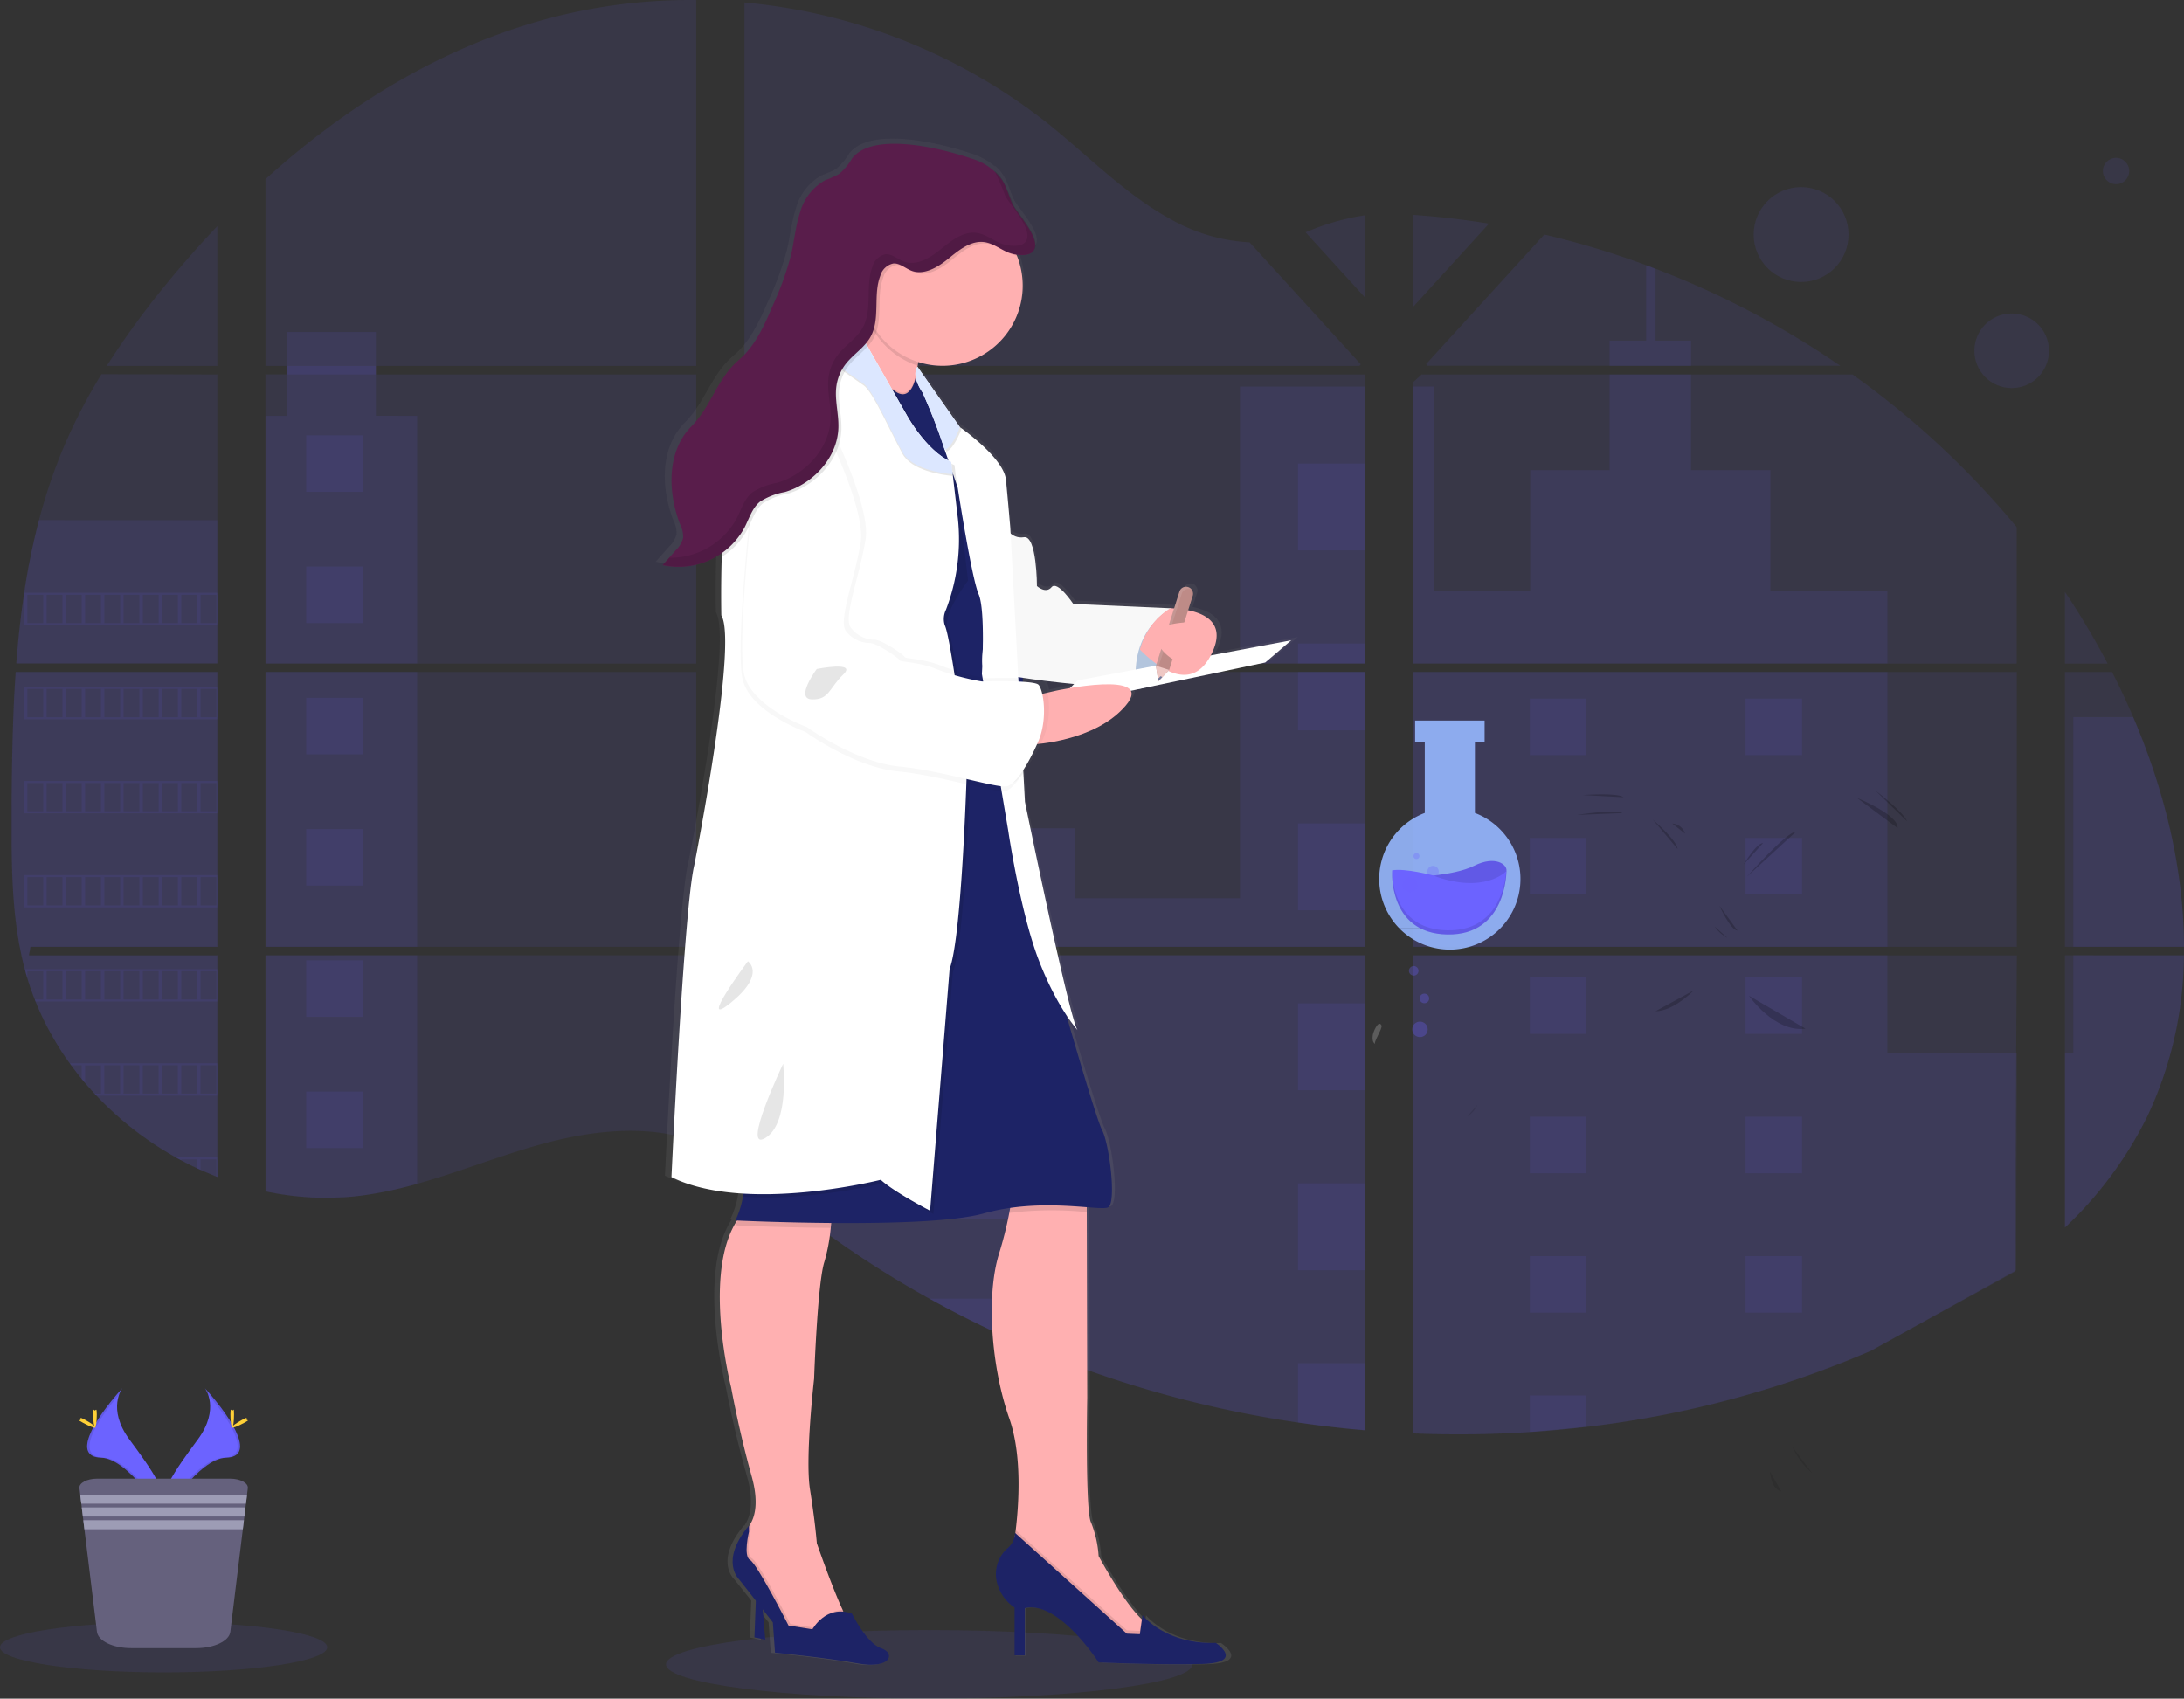 <svg xmlns="http://www.w3.org/2000/svg" xmlns:xlink="http://www.w3.org/1999/xlink" width="316.647" height="246.297" viewBox="0 0 316.647 246.297"><rect x="0" y="0" width="316.647" height="246.297" fill="#333333" stroke="none"/><defs><linearGradient id="a" x1="-5.267" y1="1" x2="-5.267" gradientUnits="objectBoundingBox"><stop offset="0" stop-color="gray" stop-opacity="0.251"/><stop offset="0.54" stop-color="gray" stop-opacity="0.122"/><stop offset="1" stop-color="gray" stop-opacity="0.102"/></linearGradient></defs><g transform="translate(0 0.005)"><ellipse cx="38.167" cy="4.97" rx="38.167" ry="4.97" transform="translate(96.561 236.351)" fill="#6c63ff" opacity="0.1"/><path d="M108.015,354.82h29.237v39.852h-27.1c-.07.413-.14.824-.216,1.234h27.316V428.04l-.137-.051c-.776-.318-1.542-.636-2.3-.973l-.493-.223q-1.164-.544-2.3-1.154c-.267-.14-.534-.286-.8-.439a47.932,47.932,0,0,1-11.5-8.949c-.1-.1-.191-.2-.283-.293-.464-.506-.922-1.021-1.367-1.545l-.493-.585c-.522-.636-1.03-1.3-1.52-1.972-.073-.1-.143-.2-.216-.293a42.466,42.466,0,0,1-4.954-8.958c-.041-.1-.076-.2-.114-.3-.4-1.008-.76-2.029-1.072-3.072-.13-.436-.261-.878-.369-1.317-.041-.134-.073-.264-.108-.391-1.619-6.382-1.806-13.016-1.806-19.614v-2.309c0-2.665.032-5.346.076-8.026q.022-1.04.045-2.083c.041-1.768.1-3.539.172-5.307.019-.49.041-.983.067-1.469,0-.283.025-.566.045-.849C107.884,356.852,107.945,355.831,108.015,354.82Z" transform="translate(-105.738 -257.391)" fill="#6c63ff" opacity="0.1"/><path d="M166.83,171.809H150.79a121.4,121.4,0,0,1,8.532-11.741c2.382-2.929,4.888-5.781,7.508-8.529Z" transform="translate(-135.316 -118.754)" fill="#6c63ff" opacity="0.1"/><path d="M138.718,219.1V261H109.57a3.549,3.549,0,0,1,.032-.366c.025-.318.051-.661.079-.989.029-.385.067-.776.1-1.164s.08-.84.121-1.272.086-.84.134-1.256.092-.836.143-1.25.1-.836.153-1.253c.045-.343.089-.687.137-1.033.067-.487.137-.976.21-1.46a1.61,1.61,0,0,1,.032-.216,99.642,99.642,0,0,1,2.147-10.523,77.75,77.75,0,0,1,3.616-10.659,79.577,79.577,0,0,1,5.438-10.494Z" transform="translate(-107.204 -164.81)" fill="#6c63ff" opacity="0.1"/><path d="M223.16,145.859v39.855h62.449V145.859Zm0,41.086v34.227c.356.073.709.146,1.062.207.477.092.954.175,1.434.248.092,0,.188.029.283.038.191.032.385.057.576.083.48.067.954.121,1.447.165l.687.06.557.041h0c.3.022.6.041.9.051a4.676,4.676,0,0,1,.557.022H232.7c.248,0,.5,0,.741-.022h.016a3.992,3.992,0,0,0,.515-.022,1.131,1.131,0,0,0,.146,0,3.16,3.16,0,0,0,.426-.019h.1l.954-.076c.318-.029.636-.064.954-.1l.655-.08a57.352,57.352,0,0,0,7.909-1.682c5.826-1.625,11.512-3.9,17.347-5.562,7.527-2.147,15.849-3.2,23.119-.588v-27Zm62.449-85.457V48.43a80.2,80.2,0,0,0-20.289,2.379C249.5,54.78,235.307,63.4,223.16,74.4v27.084h3.123v1.231H223.15v41.925h62.459V102.719H239.161v-1.231Zm80.229-17.923a25.892,25.892,0,0,1-11.321-3.291c-6.726-3.657-12.11-9.308-18.1-14.075A83.12,83.12,0,0,0,292.6,48.789v52.7h89.142l.219-.235Zm8.122-1.453,8.612,9.451V79.638a34.472,34.472,0,0,0-8.611,2.474Zm8.612,147.553V186.938H364.209c-.048-.181-.1-.366-.156-.55.054.184.1.369.153.55H292.6v30.9q1.021.758,2.016,1.59h0c.719.585,1.428,1.183,2.14,1.781l.716.591c.343.286.69.566,1.037.849q1.04.84,2.1,1.66c.35.277.706.547,1.059.817a144.73,144.73,0,0,0,17.757,11.613q2.083,1.158,4.2,2.248,1.412.725,2.84,1.425,2.143,1.046,4.318,2.026h0a158.7,158.7,0,0,0,42.081,12.237q4.837.712,9.712,1.123v-26.13h0ZM292.6,102.719v41.925h89.975V102.719Zm0,43.14v39.855h89.975V145.859Zm96.959-66.278V92.912L400.547,80.85Q395.084,79.959,389.554,79.581Zm0,66.278v39.855h87.511V145.859Zm87.2,86.973.318-45.888H389.554v69.318a157.062,157.062,0,0,0,16.911-.2h.1q4.026-.258,8.03-.738h.06a147.8,147.8,0,0,0,41.258-11.031m38.036-91.883q-.5-1.164-1.021-2.309c-.636-1.428-1.339-2.84-2.048-4.239h-6.828v39.855h17.261C501.3,174.425,498.441,162.9,493.948,152.407Zm-9.9,34.532v39.48a56.476,56.476,0,0,0,11.928-16.088,55.43,55.43,0,0,0,5.32-23.386Zm0-52.7v10.405h6.188a112.555,112.555,0,0,0-6.188-10.4ZM424.715,87.4c-.455-.175-.913-.35-1.371-.518a124.37,124.37,0,0,0-14.781-4.452l-16.819,18.444h0l-.318.353.216.235h59.835A127.993,127.993,0,0,0,424.716,87.4Zm28.537,15.318H390.781l-1.228,1.123v40.8h87.5v-19.78a124.589,124.589,0,0,0-23.818-22.146Z" transform="translate(-184.665 -48.43)" fill="#6c63ff" opacity="0.1"/><path d="M138.718,285.6v20.769H109.57a3.55,3.55,0,0,1,.032-.366c.025-.318.051-.661.079-.989.029-.385.067-.776.1-1.164s.08-.84.121-1.272.086-.84.134-1.256.092-.836.143-1.25.1-.836.153-1.253c.045-.343.089-.687.137-1.034.067-.487.137-.976.21-1.46a1.611,1.611,0,0,1,.032-.216,99.644,99.644,0,0,1,2.147-10.523Z" transform="translate(-107.204 -210.176)" fill="#6c63ff" opacity="0.1"/><path d="M108.015,354.82h29.237v39.852h-27.1c-.07.413-.14.824-.216,1.234h27.316V428.04l-.137-.051c-.776-.318-1.542-.636-2.3-.973l-.493-.223q-1.164-.544-2.3-1.154c-.267-.14-.534-.286-.8-.439a47.932,47.932,0,0,1-11.5-8.949c-.1-.1-.191-.2-.283-.293-.464-.506-.922-1.021-1.367-1.545l-.493-.585c-.522-.636-1.03-1.3-1.52-1.972-.073-.1-.143-.2-.216-.293a42.466,42.466,0,0,1-4.954-8.958c-.041-.1-.076-.2-.114-.3-.4-1.008-.76-2.029-1.072-3.072-.13-.436-.261-.878-.369-1.317-.041-.134-.073-.264-.108-.391-1.619-6.382-1.806-13.016-1.806-19.614v-2.309c0-2.665.032-5.346.076-8.026q.022-1.04.045-2.083c.041-1.768.1-3.539.172-5.307.019-.49.041-.983.067-1.469,0-.283.025-.566.045-.849C107.884,356.852,107.945,355.831,108.015,354.82Z" transform="translate(-105.738 -257.391)" fill="#6c63ff" opacity="0.1"/><path d="M143.043,163.527v35.909H121.06V163.527h3.132V151.37h12.87v12.157Z" transform="translate(-82.563 -103.238)" fill="#6c63ff" opacity="0.1"/><rect width="21.983" height="39.855" transform="translate(38.497 97.429)" fill="#6c63ff" opacity="0.1"/><path d="M223.18,484h21.983v33.145a57.765,57.765,0,0,1-7.906,1.679l-.658.083-.954.1-.954.076h-.1c-.14,0-.283.019-.426.022h-.146c-.175,0-.347.019-.518.022h-.016c-.245,0-.49.019-.741.022H230.7l-.557-.022c-.3,0-.6-.032-.9-.051h0l-.553-.041-.69-.064c-.483-.045-.954-.1-1.444-.165l-.576-.079a1.69,1.69,0,0,1-.283-.041c-.48-.073-.954-.153-1.434-.245-.356-.064-.709-.137-1.065-.21Z" transform="translate(-184.686 -345.492)" fill="#6c63ff" opacity="0.1"/><rect width="18.129" height="40.148" transform="translate(179.779 56.051)" fill="#6c63ff" opacity="0.1"/><path d="M429.385,306.39v39.855H339.41V329.057h47.926V339.2h23.92V306.39Z" transform="translate(-231.477 -208.961)" fill="#6c63ff" opacity="0.1"/><path d="M531.761,525.56h-.286v26.146q-4.875-.413-9.712-1.123a158.736,158.736,0,0,1-42.081-12.272q-5.8-2.614-11.362-5.7A145.377,145.377,0,0,1,450.549,521q-2.124-1.622-4.188-3.323c-.954-.789-1.908-1.59-2.862-2.375-.665-.537-1.336-1.072-2.019-1.59V482.82h71.627l-.149-.55c.054.184.1.366.153.55h18.365v42.72Z" transform="translate(-333.566 -344.312)" fill="#6c63ff" opacity="0.1"/><path d="M847.811,183.963H836v-3.67h5.292V169.36c.458.169.916.34,1.371.518v10.415h5.145Z" transform="translate(-602.628 -130.908)" fill="#6c63ff" opacity="0.1"/><path d="M815.188,261.066H757.194l.019.016-.025-.016H746.43V220.919h3.043v29.673H763.4V233.034h11.512V219.16h11.807v13.874h11.505v17.557h16.959Z" transform="translate(-541.542 -164.871)" fill="#6c63ff" opacity="0.1"/><path d="M746.43,354.82v39.855h68.758V354.82Zm87.416,86.76.1-31.546H815.179V395.9H746.43v69.324a157.069,157.069,0,0,0,16.911-.2h.1q4.026-.258,8.03-.738h.06a147.8,147.8,0,0,0,41.258-11.031" transform="translate(-541.542 -257.391)" fill="#6c63ff" opacity="0.1"/><path d="M1044.808,484h16.04a55.428,55.428,0,0,1-5.323,23.383,56.219,56.219,0,0,1-11.925,16.091V498.132h1.208Z" transform="translate(-744.211 -345.492)" fill="#6c63ff" opacity="0.1"/><path d="M1063.45,408.708H1047.4V375.4h8.685C1060.578,385.9,1063.437,397.422,1063.45,408.708Z" transform="translate(-746.802 -271.427)" fill="#6c63ff" opacity="0.1"/><rect width="9.712" height="12.587" transform="translate(188.197 67.209)" fill="#6c63ff" opacity="0.1"/><rect width="9.712" height="2.897" transform="translate(188.197 93.301)" fill="#6c63ff" opacity="0.1"/><rect width="9.712" height="8.456" transform="translate(188.197 97.429)" fill="#6c63ff" opacity="0.1"/><rect width="9.712" height="12.587" transform="translate(188.197 119.39)" fill="#6c63ff" opacity="0.1"/><rect width="9.712" height="12.587" transform="translate(188.197 145.482)" fill="#6c63ff" opacity="0.1"/><path d="M703.652,597.648l.286.019h-.286v2.922H693.94V588h9.712Z" transform="translate(-505.743 -416.419)" fill="#6c63ff" opacity="0.1"/><path d="M703.652,670v9.721q-4.875-.413-9.712-1.123V670Z" transform="translate(-505.743 -472.343)" fill="#6c63ff" opacity="0.1"/><rect width="41.62" height="0.925" transform="translate(107.933 136.359)" fill="#6c63ff" opacity="0.1"/><rect width="41.62" height="3.543" transform="translate(107.933 138.515)" fill="#6c63ff" opacity="0.1"/><rect width="41.62" height="5.699" transform="translate(107.933 153.674)" fill="#6c63ff" opacity="0.1"/><path d="M487.447,586.14v5.7H454.88q-2.124-1.622-4.188-3.323c-.954-.789-1.908-1.59-2.862-2.372Z" transform="translate(-337.897 -415.151)" fill="#6c63ff" opacity="0.1"/><path d="M540.677,640.57v5.7h-3.434q-5.8-2.614-11.362-5.7Z" transform="translate(-391.127 -452.272)" fill="#6c63ff" opacity="0.1"/><rect width="8.192" height="8.192" transform="translate(221.803 101.293)" fill="#6c63ff" opacity="0.1"/><rect width="8.192" height="8.192" transform="translate(44.399 63.117)" fill="#6c63ff" opacity="0.1"/><rect width="8.192" height="8.192" transform="translate(44.399 82.146)" fill="#6c63ff" opacity="0.1"/><rect width="8.192" height="8.192" transform="translate(44.399 101.178)" fill="#6c63ff" opacity="0.1"/><rect width="8.192" height="8.192" transform="translate(44.399 120.211)" fill="#6c63ff" opacity="0.1"/><rect width="8.192" height="8.192" transform="translate(44.399 139.243)" fill="#6c63ff" opacity="0.1"/><rect width="8.192" height="8.192" transform="translate(44.399 158.275)" fill="#6c63ff" opacity="0.1"/><rect width="8.192" height="8.192" transform="translate(253.082 101.293)" fill="#6c63ff" opacity="0.1"/><rect width="8.192" height="8.192" transform="translate(221.803 121.502)" fill="#6c63ff" opacity="0.1"/><rect width="8.192" height="8.192" transform="translate(253.082 121.502)" fill="#6c63ff" opacity="0.1"/><rect width="8.192" height="8.192" transform="translate(221.803 141.711)" fill="#6c63ff" opacity="0.1"/><rect width="8.192" height="8.192" transform="translate(253.082 141.711)" fill="#6c63ff" opacity="0.1"/><rect width="8.192" height="8.192" transform="translate(221.803 161.92)" fill="#6c63ff" opacity="0.1"/><rect width="8.192" height="8.192" transform="translate(253.082 161.92)" fill="#6c63ff" opacity="0.1"/><rect width="8.192" height="8.192" transform="translate(221.803 182.129)" fill="#6c63ff" opacity="0.1"/><rect width="8.192" height="8.192" transform="translate(253.082 182.129)" fill="#6c63ff" opacity="0.1"/><path d="M697.49,641.572V636.29h8.192v4.531Z" transform="translate(-475.687 -433.952)" fill="#6c63ff" opacity="0.1"/><path d="M113.05,318.72v4.687h28.038V318.72Zm2.792,4.395h-2.3v-4.1h2.3Zm2.792,0h-2.3v-4.1h2.3Zm2.786,0h-2.3v-4.1h2.3Zm2.792,0h-2.3v-4.1h2.3Zm2.789,0h-2.3v-4.1H127Zm2.792,0h-2.3v-4.1h2.3Zm2.792,0h-2.3v-4.1h2.3Zm2.789,0h-2.306v-4.1h2.3Zm2.789,0h-2.3v-4.1h2.293Zm2.789,0h-2.3v-4.1h2.3Z" transform="translate(-109.577 -232.771)" fill="#6c63ff" opacity="0.1"/><path d="M113.05,361.63v4.687h28.038V361.63Zm2.792,4.392h-2.3v-4.1h2.3Zm2.792,0h-2.3v-4.1h2.3Zm2.786,0h-2.3v-4.1h2.3Zm2.792,0h-2.3v-4.1h2.3Zm2.789,0h-2.3v-4.1H127Zm2.792,0h-2.3v-4.1h2.3Zm2.792,0h-2.3v-4.1h2.3Zm2.789,0h-2.306v-4.1h2.3Zm2.789,0h-2.3v-4.1h2.293Zm2.789,0h-2.3v-4.1h2.3Z" transform="translate(-109.577 -262.035)" fill="#6c63ff" opacity="0.1"/><path d="M113.05,404.54v4.684h28.038V404.54Zm2.792,4.388h-2.3v-4.1h2.3Zm2.792,0h-2.3v-4.1h2.3Zm2.786,0h-2.3v-4.1h2.3Zm2.792,0h-2.3v-4.1h2.3Zm2.789,0h-2.3v-4.1H127Zm2.792,0h-2.3v-4.1h2.3Zm2.792,0h-2.3v-4.1h2.3Zm2.789,0h-2.306v-4.1h2.3Zm2.789,0h-2.3v-4.1h2.293Zm2.789,0h-2.3v-4.1h2.3Z" transform="translate(-109.577 -291.3)" fill="#6c63ff" opacity="0.1"/><path d="M113.05,447.44v4.684h28.038V447.44Zm2.792,4.392h-2.3v-4.1h2.3Zm2.792,0h-2.3v-4.1h2.3Zm2.786,0h-2.3v-4.1h2.3Zm2.792,0h-2.3v-4.1h2.3Zm2.789,0h-2.3v-4.1H127Zm2.792,0h-2.3v-4.1h2.3Zm2.792,0h-2.3v-4.1h2.3Zm2.789,0h-2.306v-4.1h2.3Zm2.789,0h-2.3v-4.1h2.293Zm2.789,0h-2.3v-4.1h2.3Z" transform="translate(-109.577 -320.558)" fill="#6c63ff" opacity="0.1"/><path d="M113.43,490.34c.111.442.239.881.372,1.317v-1.021h2.3v4.1h-1.218c.035.1.073.2.111.293h26.362V490.34Zm5.463,4.392h-2.3v-4.1h2.3Zm2.786,0h-2.3v-4.1h2.3Zm2.792,0h-2.3v-4.1h2.3Zm2.789,0h-2.3v-4.1h2.3Zm2.792,0h-2.3v-4.1h2.3Zm2.792,0h-2.3v-4.1h2.3Zm2.789,0h-2.306v-4.1h2.3Zm2.789,0h-2.3v-4.1h2.293Zm2.789,0h-2.3v-4.1h2.3Z" transform="translate(-109.837 -349.815)" fill="#6c63ff" opacity="0.1"/><path d="M133.9,533.25c.073.092.143.194.216.293h1.523v1.968l.493.588v-2.544h2.3v4.1H137.5c.092.1.181.2.283.293h17.525v-4.7Zm7.314,4.392h-2.3v-4.1h2.3Zm2.792,0h-2.3v-4.1h2.3Zm2.792,0h-2.3v-4.1h2.3Zm2.789,0h-2.3v-4.1h2.3Zm2.789,0h-2.3v-4.1h2.3Zm2.789,0h-2.3v-4.1h2.3Z" transform="translate(-123.797 -379.08)" fill="#6c63ff" opacity="0.1"/><path d="M182.27,576.15c.264.149.531.3.8.436v-.143h2.293v1.3l.49.226v-1.523h2.3v2.493a1,1,0,0,0,.137.051V576.15Z" transform="translate(-156.785 -408.338)" fill="#6c63ff" opacity="0.1"/><path d="M407.036,258.446Zm-17.748,85.015Zm-18.517-43.248c.054.184.1.369.153.55h0c-.045-.2-.1-.382-.153-.566Zm36.265-41.766ZM233,215.29v1.231h12.879V215.29ZM389.288,343.461Zm-18.517-43.248c.054.184.1.369.153.55h0c-.045-.2-.1-.382-.153-.566Zm36.265-41.766Zm-17.748,85.015Zm-18.517-43.248c.054.184.1.369.153.55h0c-.045-.2-.1-.382-.153-.566Z" transform="translate(-191.383 -162.232)" fill="#6c63ff" opacity="0.1"/><circle cx="6.878" cy="6.878" r="6.878" transform="translate(254.255 27.125)" fill="#6c63ff" opacity="0.1"/><circle cx="5.409" cy="5.409" r="5.409" transform="translate(286.256 45.448)" fill="#6c63ff" opacity="0.1"/><circle cx="1.908" cy="1.908" r="1.908" transform="translate(304.887 22.883)" fill="#6c63ff" opacity="0.1"/><path d="M772.5,552.21a3.622,3.622,0,0,1-1.488,1.7" transform="translate(-558.305 -392.011)" opacity="0.1"/><path d="M919.36,708.17a10.673,10.673,0,0,0,2.862,3.794" transform="translate(-659.479 -498.375)" opacity="0.1"/><path d="M909.12,719.46a5.883,5.883,0,0,0,.394,1.711,1.994,1.994,0,0,0,1.25,1.158" transform="translate(-652.496 -506.075)" opacity="0.1"/><path d="M897.07,435.943s1.854-3.123,2.83-3.123" transform="translate(-644.278 -310.587)" opacity="0.2"/><path d="M898.61,434.145s5.753-6.535,7.12-6.535" transform="translate(-645.328 -307.034)" opacity="0.2"/><path d="M864.56,423.93a2.053,2.053,0,0,1,1.854,1.463" transform="translate(-622.106 -304.524)" opacity="0.2"/><path d="M855.66,422.09s3.514,3.024,3.609,4.29" transform="translate(-616.036 -303.269)" opacity="0.2"/><path d="M883.88,470.86a5.248,5.248,0,0,0,1.854,1.657" transform="translate(-635.282 -336.53)" opacity="0.2"/><path d="M886,461.35s1.657,3.609,2.633,3.609" transform="translate(-636.728 -330.044)" opacity="0.2"/><path d="M899.53,502.45s3.7,5.365,8.192,4.77" transform="translate(-645.955 -358.074)" opacity="0.2"/><path d="M862.449,500s-2.926,3.024-5.559,3.024" transform="translate(-616.875 -356.404)" opacity="0.2"/><path d="M948.68,412.18s6.115,2.487,5.918,4.395" transform="translate(-679.476 -296.51)" opacity="0.2"/><path d="M957.16,408.87s4.01,3.027,4.6,4.474" transform="translate(-685.259 -294.253)" opacity="0.2"/><path d="M821.09,418.929s5.854-.919,6.576-.264" transform="translate(-592.459 -300.772)" opacity="0.2"/><path d="M823.78,410.707s4.932-.394,5.918.318" transform="translate(-594.294 -295.431)" opacity="0.2"/><path d="M732.246,475.267V464.955h1.406V461.87H723.577v3.085h1.4v10.313a10.24,10.24,0,1,0,7.266,0Z" transform="translate(-518.406 -357.399)" fill="#96b7fe" opacity="0.9"/><rect width="7.266" height="0.14" transform="translate(202.577 134.524)" opacity="0.1"/><path d="M732.57,528.252s6.166-.108,9.251-1.65,4.843-.165,4.678.77-1.046,2.754-4.57,2.973S732.57,528.252,732.57,528.252Z" transform="translate(-528.089 -401.072)" fill="#6c63ff"/><path d="M732.57,528.252s6.166-.108,9.251-1.65,4.843-.165,4.678.77-1.046,2.754-4.57,2.973S732.57,528.252,732.57,528.252Z" transform="translate(-528.089 -401.072)" opacity="0.1"/><path d="M724.245,530.031s-.661,9.136,7.982,9.3,8.586-9.193,8.586-9.193-3.18,3.469-10.736.607C730.077,530.747,726.169,529.7,724.245,530.031Z" transform="translate(-522.403 -403.841)" fill="#6c63ff"/><path d="M740.782,530.542c-.172,2.105-1.291,8.694-8.554,8.554-7.12-.134-7.925-6.36-7.988-8.548-.041,1.173,0,9,7.988,9.155,8.643.165,8.586-9.193,8.586-9.193Z" transform="translate(-522.404 -404.211)" opacity="0.1"/><circle cx="1.123" cy="1.123" r="1.123" transform="translate(204.752 148.125)" fill="#6c63ff" opacity="0.3"/><circle cx="0.693" cy="0.693" r="0.693" transform="translate(205.823 144.07)" fill="#6c63ff" opacity="0.3"/><circle cx="0.693" cy="0.693" r="0.693" transform="translate(204.275 140.067)" fill="#6c63ff" opacity="0.3"/><path d="M727.946,516.9c-.057.471-.048,1.062.375,1.272-.375-.156,1.088-2.271.9-2.7C728.764,514.562,727.994,516.464,727.946,516.9Z" transform="translate(-528.919 -366.791)" fill="#fff" opacity="0.2"/><circle cx="1.123" cy="1.123" r="1.123" transform="translate(203.283 127.169)" fill="#6c63ff" opacity="0.3"/><circle cx="0.833" cy="0.833" r="0.833" transform="translate(206.936 125.537)" fill="#6c63ff" opacity="0.3"/><circle cx="0.432" cy="0.432" r="0.432" transform="translate(204.936 123.693)" fill="#6c63ff" opacity="0.3"/><path d="M402.4,262.028a28.446,28.446,0,0,0,10.659,2.407c-.022.149-.048.3-.073.439a13.133,13.133,0,0,1-1.113,3.466h.229c-5.18,7.8-.874,24.289-.874,24.289s1.126,6.153,3.053,12.936c1.069,3.756.483,5.867-.245,7v.022c-.048.073-.092.149-.14.226V312.7c-4.417,5.206-1.447,7.848-1.447,7.848l2.461,3.081-.213,5.362,1.606.318-.378-4.407,1.5,1.883.318,4.417s7.384.712,12.284,1.59,5.619-1.5,3.45-2.207-4.334-5.05-4.334-5.05a5.229,5.229,0,0,0-1.272-.277l-.124-.258c-1.622-3.415-3.826-9.709-3.826-9.709v-.054c-.232-2.6-.6-5.2-1.011-7.785-.738-4.649.614-16.065.614-16.065s.483-13.884,1.526-17.042a25.7,25.7,0,0,0,.938-4.916c.029-.242.051-.48.073-.709,8.348.064,18.126-.162,22.594-1.4a31.5,31.5,0,0,1,3.911-.8c-.038.229-.083.471-.13.728a54.7,54.7,0,0,1-1.533,5.988c-1.927,6.153-1.126,16.488,1.523,23.9,1.937,5.406,1.39,12.72.954,16.269-.016.146-.035.289-.054.423l-.051-.045a2.964,2.964,0,0,1-.973,2.159,4.98,4.98,0,0,0-1.778,4.617,6.239,6.239,0,0,0,2.709,4.109v6.942h1.526v-6.872c4.977-1.183,10.917,7.89,10.917,7.89s8.513.394,15.175.235,2.169-3.075,2.169-3.075c-7.486.235-10.86-4.013-10.86-4.013l-.089.614-.06-.054c-2.8-2.627-6.36-9.162-6.36-9.162a15.591,15.591,0,0,0-1.123-4.891c-.881-1.577-.541-18.155-.541-18.155l-.07-27.011v-.712a10.494,10.494,0,0,0,3.126.032c1.272-.55.239-9.152-.884-11.283-.7-1.329-3.374-10.214-5.282-16.711a18.154,18.154,0,0,0,1.666,2.194c-1.208-1.59-7.785-33.209-7.785-33.209l-.226-4.134a22.556,22.556,0,0,0,2.544-4.318c2.595-.293,9.063-1.425,12.6-5.584.82-.954,1-1.65.731-2.121l19.9-4.109,3.854-3.237-11.916,2.2c2.353-4.4-.531-6-3.349-6.57l.674-2.092a.98.98,0,0,0-.14-.881h0l-.022-.025-.044-.057a.949.949,0,0,0-.08-.079l-.054-.048a1.172,1.172,0,0,0-.1-.07l-.054-.032a1.446,1.446,0,0,0-.175-.076,1.034,1.034,0,0,0-1.291.658l-.785,2.436-.337-.019h0l-14.628-.636s-2.328-3.469-3.212-2.445-2.169-.156-2.169-.156,0-7.416-1.927-7.1a2.436,2.436,0,0,1-1.962-.534l-.044-.808s-.318-3.787-.636-7.021c-.293-2.954-5.724-6.891-6.678-7.556l-6.185-8.64a.452.452,0,0,0-.032.051l-.207-.289h0l.029-.181c.029-.149.051-.3.079-.445a12.16,12.16,0,0,0,3.654.56,11.818,11.818,0,0,0,11.922-11.715,11.477,11.477,0,0,0-.855-4.366c-.022-.057-.048-.111-.07-.169a3.412,3.412,0,0,0,1.953-.2,1.437,1.437,0,0,0,.385-.251c1.657-1.571-2.2-5.473-2.894-6.872-.576-1.151-.862-2.439-1.549-3.527a6.306,6.306,0,0,0-1.323-1.479c.038.057.08.114.118.175s.025.048.041.07a9.985,9.985,0,0,0-3.5-1.933c-4.725-1.59-14.711-3.924-17.69.019a9.1,9.1,0,0,1-1.889,2.226,14.214,14.214,0,0,1-2.045.906,7.69,7.69,0,0,0-3.768,4.77c-.652,1.981-.84,4.045-1.313,6.042a44.133,44.133,0,0,1-2.732,7.457c-1.253,2.862-2.582,5.842-4.993,7.871-3.291,2.77-4.035,6.678-7.076,9.715-3.622,3.606-3.5,9.54-1.638,14.275a3.922,3.922,0,0,1,.426,1.927,3.692,3.692,0,0,1-1.068,1.784L401.05,173a11.035,11.035,0,0,0,7.448-.954,11.909,11.909,0,0,0,1.364-.795l-.019.55c-.149,4.77-.06,8.507-.06,8.507,2.49,4.023-4.013,36.37-4.013,36.37C404.249,222.9,402.4,262.028,402.4,262.028Zm52.811-72.533c-.254-.016-.518-.029-.789-.038v-.076Zm6.8.792-.588.588c-1.243.2-2.1.388-2.1.388l-1.231.277a3.484,3.484,0,0,0-.617-1.619.9.9,0,0,0-.356-.172C458.723,189.949,460.4,190.128,462.017,190.287Z" transform="translate(-305.993 -91.557)" fill="url(#a)"/><path d="M345.06,728.355l.471,5.581-1.571-.315.235-6.052Z" transform="translate(-234.58 -496.205)" fill="#1d2366"/><path d="M556.841,623.506c1.908,5.406,1.358,12.675.932,16.218-.159,1.307-.318,2.105-.318,2.105s2.83,6.449,3.065,6.678,8.335,5.19,8.335,5.19l5.66,3.3s5.74-2.515,2.986-3.38a4.136,4.136,0,0,1-1.482-1.014c-2.744-2.617-6.223-9.13-6.223-9.13a15.758,15.758,0,0,0-1.1-4.872c-.862-1.571-.553-18.085-.553-18.085l-.067-26.919v-3.5l-10.774.079a24.64,24.64,0,0,1-.464,3.546,54.333,54.333,0,0,1-1.5,5.969C553.461,605.816,554.246,616.116,556.841,623.506Z" transform="translate(-410.512 -417.852)" fill="#ffb0b1"/><path d="M564.26,748.222s2.83,6.449,3.066,6.678,8.335,5.19,8.335,5.19l5.66,3.3s5.74-2.515,2.986-3.38A4.134,4.134,0,0,1,582.825,759l-.245,1.72-1.889-.076-16.129-14.53C564.4,747.423,564.26,748.222,564.26,748.222Z" transform="translate(-417.302 -524.25)" opacity="0.1"/><path d="M558.947,747.31l16.218,14.628,1.886.079.394-2.754s3.3,4.245,10.615,4.01c0,0,4.4,2.91-2.124,3.065s-14.857-.235-14.857-.235-5.819-9.041-10.694-7.861v6.84H558.89V758.16a6.217,6.217,0,0,1-2.652-4.1,5.021,5.021,0,0,1,1.739-4.6A2.973,2.973,0,0,0,558.947,747.31Z" transform="translate(-411.792 -525.068)" fill="#1d2366"/><path d="M434.931,631.293c1.043,3.74.474,5.848-.242,6.98a.08.08,0,0,0,0,.022,12.914,12.914,0,0,0-1.883,4.6l-.064.353,7.387,10.771,4,1.574s6.446-2.2,5.266-2.83a5.967,5.967,0,0,1-1.272-2.1c-1.59-3.406-3.752-9.69-3.752-9.69v-.051c-.226-2.6-.588-5.183-.992-7.759-.722-4.633.6-16.011.6-16.011s.471-13.836,1.495-16.984a26.262,26.262,0,0,0,.916-4.9c.216-1.978.264-3.593.264-3.593s-4.245-5.9-12.03.474A8.674,8.674,0,0,0,433,593.909c-5.374,7.648-1.049,24.486-1.049,24.486S433.042,624.532,434.931,631.293Z" transform="translate(-325.946 -417.227)" fill="#ffb0b1"/><path d="M437.93,748.309l7.387,10.771,4.01,1.574s6.446-2.2,5.266-2.83a5.969,5.969,0,0,1-1.272-2.1,5.064,5.064,0,0,0-4.134,2.576l-3.46-.55s-4.56-8.964-5.581-9.511-.159-4.093-.159-4.093v-.9l-.083.1a.077.077,0,0,0,0,.022,12.914,12.914,0,0,0-1.883,4.6Z" transform="translate(-331.145 -522.293)" opacity="0.1"/><path d="M447.714,759.068s1.965-3.616,5.724-2.28c0,0,2.124,4.325,4.245,5.031s1.418,3.069-3.38,2.2-12.014-1.558-12.014-1.558l-.318-4.4-4.875-6.211s-2.91-2.636,1.415-7.823v.9s-.865,3.536.156,4.089,5.584,9.511,5.584,9.511Z" transform="translate(-329.923 -522.831)" fill="#1d2366"/><path d="M562.764,590.17a24.623,24.623,0,0,1-.464,3.546,50.041,50.041,0,0,1,11.248-.118v-3.5Z" transform="translate(-415.965 -417.852)" opacity="0.1"/><path d="M437.43,594.884s6.306.318,13.811.369c.216-1.978.264-3.593.264-3.593s-4.245-5.9-12.03.474a8.677,8.677,0,0,0-1.625,1.765A9.809,9.809,0,0,1,437.43,594.884Z" transform="translate(-330.804 -417.22)" opacity="0.1"/><path d="M437.43,446.229s27.6,1.336,36.007-1.021,16.746-.318,18.005-.868.235-9.12-.865-11.241-7.155-23.586-7.155-23.586L477.6,379.16l-6.131-1.692-.432-.121L460.355,374.4l-7.829-2.159s-15.55,60.78-14.231,65.26a11.464,11.464,0,0,1,.226,5.276A13.26,13.26,0,0,1,437.43,446.229Z" transform="translate(-330.804 -269.271)" fill="#1d2366"/><path d="M615.581,328.75s5.5,5.9,1.336,9.2-6.917.318-6.917.318Z" transform="translate(-448.496 -239.611)" fill="#c7daf5"/><path d="M615.581,328.75s5.5,5.9,1.336,9.2-6.917.318-6.917.318Z" transform="translate(-448.496 -239.611)" opacity="0.1"/><path d="M487.49,183.518s.636.611,1.619,1.52c1.386,1.294,3.438,3.18,5.257,4.77,2.522,2.194,4.6,3.816,3.857,2.43s-.6-3.768-.232-6.01c.025-.149.048-.3.076-.445a41.4,41.4,0,0,1,1.218-4.865,83.96,83.96,0,0,0-6.325-7.339c-.84-.776-1.425-1.107-1.46-.563a19.111,19.111,0,0,1-1.272,4.09l-.064.162c-.461,1.17-.973,2.391-1.428,3.441C488.04,182.319,487.49,183.518,487.49,183.518Z" transform="translate(-364.945 -133.217)" fill="#ffb0b1"/><path d="M495.89,177.308a11.687,11.687,0,0,0,7.829,8.961,40.407,40.407,0,0,1,1.294-5.311s-7.667-9.906-7.785-7.9A19.418,19.418,0,0,1,495.89,177.308Z" transform="translate(-370.674 -133.246)" opacity="0.1"/><path d="M508.731,220.5l-.992-1.4s-.658,4.01-3.075,2.242-2.544,13.305-2.544,13.305l2.595,38.8,18.762-1.119-.531-18.762-2.124-9.432-5.247-13.741-3.126-4.541Z" transform="translate(-374.922 -164.83)" opacity="0.1"/><path d="M502.14,235.339l2.347,35.082.248,3.717,10.456-.636.413-.025,7.883-.471-.531-18.762-2.124-9.432-5.247-13.741-3.126-4.538-3.714-5.368-.992-1.4s-.658,4.01-3.075,2.226l-.051-.035h0C502.258,220.479,502.14,235.339,502.14,235.339Z" transform="translate(-374.936 -165.287)" fill="#1d2366"/><path d="M553.138,288.2s.954,1.965,2.83,1.65,1.886,7.079,1.886,7.079,1.272,1.177,2.124.156,3.145,2.436,3.145,2.436l14.31.636s-6.36,2.91-5.11,11.715c0,0-21.624-1.336-22.327-3.38S553.138,288.2,553.138,288.2Z" transform="translate(-407.515 -211.956)" fill="#fff"/><path d="M553.138,288.2s.954,1.965,2.83,1.65,1.886,7.079,1.886,7.079,1.272,1.177,2.124.156,3.145,2.436,3.145,2.436l14.31.636s-6.36,2.91-5.11,11.715c0,0-21.624-1.336-22.327-3.38S553.138,288.2,553.138,288.2Z" transform="translate(-407.515 -211.956)" opacity="0.03"/><path d="M514.021,291.94l-3.775,3.225L479.19,301.69l3.854-3.931Z" transform="translate(-326.807 -199.106)" fill="#fff"/><path d="M520.513,219.407a78.624,78.624,0,0,1,3.225,8.341c1.027,2.935,1.889,5.5,1.889,5.5s2,13.038,3.024,15.407.474,11.559.474,11.559l3.816,22.721s1.727,11.718,4.4,18.714c2.633,6.888,5.565,10.119,5.657,10.217-1.18-1.59-7.632-33.094-7.632-33.094l-2.121-39.706s-.318-3.775-.636-7-6.678-7.632-6.678-7.632l-6.15-8.748C519.158,216.552,519.572,217.992,520.513,219.407Z" transform="translate(-386.765 -162.505)" fill="#fff"/><path d="M572.151,369.15s9.041-.394,13.445-5.66-10.144-2.124-10.144-2.124l-3.771.865Z" transform="translate(-422.362 -261.221)" fill="#ffb0b1"/><path d="M439.98,338.044a11.463,11.463,0,0,1,.226,5.276c9.88.7,20.451-1.972,20.451-1.972,1.965,1.809,7.155,4.481,7.155,4.481l2.83-35.066c1.806-4.716,2.515-29.482,2.515-29.482s-.162-1.3-.413-3.237a.388.388,0,0,0-.019-.146c-.706-5.422-2.1-15.6-2.789-16.978-.954-1.886,2.906-6.917,2.906-6.917l-1.752-14.946-.213-1.8c-3.7-1.654-6.525-6.923-6.525-6.923l-2.172-3.816h0c-2.366-1.517-2.484,13.356-2.484,13.356l2.347,35.082-7.829-2.159S438.66,333.563,439.98,338.044Z" transform="translate(-332.489 -169.815)" opacity="0.1"/><path d="M408.26,320.4c10.768,5.346,30.347.394,30.347.394,1.965,1.806,7.155,4.481,7.155,4.481l2.83-35.066c1.806-4.716,2.515-29.482,2.515-29.482s-2.28-18.476-3.225-20.352a3.053,3.053,0,0,1,.184-2.251,28.518,28.518,0,0,0,1.727-13.191l-.754-6.43-.213-1.8c-3.7-1.65-6.525-6.92-6.525-6.92l-1.972-3.45-3.625-6.36-1.717-3.008-.289.264-2.226,2.019s-.954.776-2.36,1.975c-3.085,2.6-8.414,7.174-11.162,9.973-2.417,2.468-3.18,12.055-3.4,19.274-.146,4.757-.057,8.484-.057,8.484,2.439,4.01-3.931,36.252-3.931,36.252C410.066,281.4,408.26,320.4,408.26,320.4Z" transform="translate(-310.91 -149.731)" fill="#fff"/><path d="M450.453,235.815s7.39,14.072,6.525,19.417-3.3,11.4-2.124,12.815a4.35,4.35,0,0,0,3.46,1.739c1.18.08,4.325,2.28,4.325,2.515s2.91.235,5.5,1.336a34.406,34.406,0,0,0,6.446,1.73s7.47-.235,8.176.474,1.415,4.951-.079,8.332-3.145,5.9-4.4,6.36-9.2-2.2-15.646-2.83-13.445-5.74-13.445-5.74-7.705-2.751-9.041-7.39,1.65-30.112,1.65-30.112S444.083,232.6,450.453,235.815Z" transform="translate(-332.426 -175.853)" opacity="0.03"/><path d="M453.44,232.129s7.39,14.072,6.529,19.417-3.3,11.4-2.124,12.815a4.35,4.35,0,0,0,3.469,1.73c1.18.079,4.325,2.28,4.325,2.515s2.907.235,5.5,1.339a34.141,34.141,0,0,0,6.449,1.73s7.467-.238,8.176.471,1.415,4.951-.079,8.335-3.145,5.9-4.4,6.36-9.2-2.2-15.646-2.83-13.445-5.74-13.445-5.74-7.705-2.751-9.041-7.39,1.65-30.112,1.65-30.112S447.074,228.9,453.44,232.129Z" transform="translate(-334.472 -173.337)" opacity="0.03"/><path d="M451.171,233.609s7.39,14.075,6.525,19.42-3.3,11.4-2.124,12.815a4.35,4.35,0,0,0,3.46,1.73c1.18.076,4.325,2.277,4.325,2.515s2.91.235,5.5,1.336a34.4,34.4,0,0,0,6.446,1.73s7.47-.235,8.176.471,1.415,4.954-.076,8.335-3.145,5.9-4.4,6.36-9.2-2.2-15.646-2.83-13.445-5.724-13.445-5.724-7.7-2.754-9.041-7.39,1.657-30.118,1.657-30.118S444.811,230.385,451.171,233.609Z" transform="translate(-332.916 -174.347)" fill="#fff"/><path d="M470.936,352.717s5.9-1.18,3.854.785-2.045,3.7-4.56,3.619S470.936,352.717,470.936,352.717Z" transform="translate(-352.519 -255.717)" opacity="0.1"/><path d="M434.082,486.73s2.671,1.809-2.439,5.975S434.082,486.73,434.082,486.73Z" transform="translate(-325.647 -347.353)" opacity="0.1"/><path d="M451.258,533.46c0,.235.954,8.646-2.595,10.771S451.258,533.46,451.258,533.46Z" transform="translate(-337.712 -379.223)" opacity="0.1"/><path d="M626.251,325.76c2.862.1,9.012.954,5.816,6.926-2.824,5.272-7.568,1.749-10.227-.925A10.074,10.074,0,0,1,626.251,325.76Z" transform="translate(-456.571 -237.572)" fill="#ffb0b1"/><path d="M620.89,343.66Z" transform="translate(-455.923 -249.78)" fill="#ffb0b1"/><path d="M621.438,344.221l-.118-.121Z" transform="translate(-456.217 -250.08)" fill="#ffb0b1"/><path d="M477,201.968c3.024,2.067,5.562,3.816,6.042,4.175,1.358,1,3.953,6.9,5.6,9.906,1.329,2.423,5.641,3.046,7.27,3.2l-.213-1.8c-3.689-1.65-6.519-6.923-6.519-6.923l-7.314-12.812-2.515,2.28S478.409,200.772,477,201.968Z" transform="translate(-357.791 -150.242)" opacity="0.1"/><path d="M477,201.228c3.024,2.067,5.562,3.816,6.042,4.175,1.358,1,3.953,6.9,5.6,9.906,1.329,2.423,5.641,3.046,7.27,3.2l-.213-1.8c-3.7-1.65-6.525-6.92-6.525-6.92l-7.314-12.815-2.515,2.283S478.409,200.029,477,201.228Z" transform="translate(-357.791 -149.738)" fill="#dce7ff"/><path d="M495.28,153.764a11.626,11.626,0,1,0,3.406-8.269A11.677,11.677,0,0,0,495.28,153.764Z" transform="translate(-370.257 -112.309)" fill="#ffb0b1"/><path d="M431.18,192.965a10.348,10.348,0,0,0,3.759-4.048c.658-1.3,1.094-2.8,2.226-3.724a9.976,9.976,0,0,1,3.622-1.4c4.134-1.224,7.613-5.005,7.747-9.324.06-2.029-.572-4.058-.286-6.067a6.716,6.716,0,0,1,1.32-3.132,10.587,10.587,0,0,1,1.135-1.224c.553-.522,1.129-1.024,1.631-1.59a6.153,6.153,0,0,0,.833-1.123,5.5,5.5,0,0,0,.452-1.046c.77-2.407.07-5.266.935-7.705l.048-.134a2.5,2.5,0,0,1,1.908-1.8c.916-.07,1.72.7,2.6,1.046,1.844.715,3.838-.5,5.377-1.749s3.279-2.668,5.234-2.388c1.294.184,2.318,1.065,3.5,1.523a5.438,5.438,0,0,0,.833.238,11.677,11.677,0,0,0-22.26,6.789l-.064.162c-.461,1.17-.973,2.391-1.428,3.441l-2.226,2.019s-.954.776-2.36,1.975c-3.085,2.6-8.414,7.174-11.162,9.973C432.166,176.159,431.4,185.747,431.18,192.965Z" transform="translate(-326.542 -112.228)" opacity="0.1"/><path d="M454.978,122.819c-.563-1.148-.843-2.43-1.517-3.517a8.214,8.214,0,0,0-4.484-3.18c-4.627-1.59-14.405-3.911-17.325.019a8.7,8.7,0,0,1-1.848,2.207,13.382,13.382,0,0,1-2,.9,7.658,7.658,0,0,0-3.689,4.738c-.636,1.959-.82,4.029-1.272,6.042a44.49,44.49,0,0,1-2.678,7.432c-1.224,2.862-2.525,5.823-4.888,7.845-3.225,2.76-3.95,6.659-6.929,9.68-3.546,3.6-3.431,9.521-1.59,14.224a3.917,3.917,0,0,1,.417,1.908,3.762,3.762,0,0,1-1.046,1.778l-1.937,2.188a10.889,10.889,0,0,0,11.9-5.492c.661-1.3,1.094-2.8,2.226-3.721a9.9,9.9,0,0,1,3.622-1.4c4.134-1.224,7.613-5.009,7.743-9.324.064-2.029-.569-4.058-.283-6.067a6.745,6.745,0,0,1,1.317-3.132c1.084-1.412,2.722-2.379,3.6-3.927,1.495-2.633.359-6.042,1.437-8.885a2.5,2.5,0,0,1,1.908-1.8c.916-.067,1.72.7,2.6,1.046,1.844.715,3.841-.5,5.377-1.749s3.279-2.668,5.237-2.388c1.294.184,2.318,1.065,3.5,1.523.884.34,2.674.636,3.447-.1C459.433,128.1,455.646,124.212,454.978,122.819Z" transform="translate(-308.134 -93.137)" fill="#591d4b"/><path d="M415.083,176.43c.658-1.3,1.094-2.8,2.226-3.721a9.9,9.9,0,0,1,3.622-1.4c4.134-1.224,7.613-5.009,7.743-9.324.064-2.029-.572-4.061-.283-6.067a6.7,6.7,0,0,1,1.317-3.132c1.084-1.415,2.722-2.379,3.6-3.931,1.495-2.63.359-6.042,1.434-8.882a2.5,2.5,0,0,1,1.908-1.8c.913-.067,1.72.7,2.6,1.043,1.844.719,3.838-.5,5.377-1.746s3.279-2.668,5.238-2.391c1.294.184,2.318,1.065,3.5,1.526.884.337,2.671.636,3.447-.1,1.622-1.565-2.153-5.454-2.833-6.847a38.037,38.037,0,0,0-1.517-3.517c-.038-.06-.079-.118-.118-.175a6.238,6.238,0,0,1,1.3,1.472,38.018,38.018,0,0,1,1.514,3.517c.684,1.393,4.452,5.282,2.833,6.847-.773.744-2.544.439-3.444.1-1.193-.458-2.226-1.339-3.5-1.523-1.959-.277-3.7,1.145-5.237,2.391s-3.533,2.465-5.377,1.746c-.884-.343-1.657-1.113-2.6-1.046a2.457,2.457,0,0,0-1.908,1.8c-1.075,2.827.057,6.252-1.434,8.882-.881,1.552-2.515,2.515-3.6,3.93a6.735,6.735,0,0,0-1.32,3.132c-.286,2.007.35,4.039.286,6.067-.134,4.315-3.6,8.1-7.743,9.324a9.842,9.842,0,0,0-3.622,1.4c-1.129.925-1.565,2.42-2.226,3.721a10.885,10.885,0,0,1-11.9,5.489l.913-1.03A10.956,10.956,0,0,0,415.083,176.43Z" transform="translate(-308.25 -101.316)" opacity="0.1"/><path d="M521.263,220.151a79.2,79.2,0,0,1,3.225,8.338c1.151-.445,2.2-3.307,2.2-3.307l-6.153-8.751C519.9,217.295,520.318,218.736,521.263,220.151Z" transform="translate(-387.276 -163.009)" opacity="0.1"/><path d="M520.519,219.407a78.62,78.62,0,0,1,3.225,8.341c1.154-.445,2.2-3.31,2.2-3.31l-6.15-8.748C519.165,216.552,519.578,217.992,520.519,219.407Z" transform="translate(-386.771 -162.505)" fill="#dce7ff"/><path d="M631.084,328.027l3.412-10.742a1.011,1.011,0,0,0-.655-1.272h0a1,1,0,0,0-1.272.655l-3.4,10.755.34,2.248Z" transform="translate(-461.57 -230.891)" fill="#be8b87"/><path d="M634.175,316.355h0a1,1,0,0,0-1.272.652l-3.412,10.742.258,1.689-.248.258-.331-2.245,3.409-10.742a1,1,0,0,1,1.272-.655h0a1,1,0,0,1,.522.385.9.9,0,0,0-.2-.083Z" transform="translate(-461.57 -230.918)" fill="#fff" opacity="0.1"/><path d="M528.958,304.167l-1.918-.607.28,1.844.06.4.56-.582Z" transform="translate(-359.44 -207.031)" fill="#efc8c4"/><path d="M630.67,356.945a.47.47,0,0,0-.124-.1.175.175,0,0,0-.184,0,.586.586,0,0,0-.067.1.334.334,0,0,1-.245.165l.06.4Z" transform="translate(-462.17 -258.753)" fill="#727a9c"/><path d="M634.26,332.09s-6.84-.041-5.228,2.862a6.194,6.194,0,0,0,4.134,3.263Z" transform="translate(-461.309 -241.889)" fill="#ffb0b1"/><path d="M182.188,681.41s2.267,2.967-1.046,7.444-6.042,8.268-4.948,11.054c0,0,5.005-8.319,9.076-8.433S186.669,686.412,182.188,681.41Z" transform="translate(-152.474 -480.125)" fill="#6c63ff"/><path d="M182.455,681.41a3.655,3.655,0,0,1,.464.929c3.972,4.668,6.09,9.025,2.271,9.136-3.558.1-7.826,6.462-8.85,8.068.035.124.076.248.121.366,0,0,5.005-8.319,9.076-8.433S186.936,686.412,182.455,681.41Z" transform="translate(-152.741 -480.125)" opacity="0.1"/><path d="M207.712,691.862c0,1.043-.118,1.889-.261,1.889s-.261-.846-.261-1.889.146-.553.289-.553S207.712,690.813,207.712,691.862Z" transform="translate(-173.781 -486.796)" fill="#ffd037"/><path d="M209.543,695.683c-.916.5-1.714.8-1.784.674s.617-.636,1.536-1.135.553-.137.636,0S210.463,695.184,209.543,695.683Z" transform="translate(-174.166 -489.37)" fill="#ffd037"/><path d="M146.957,681.41s-2.267,2.967,1.046,7.444,6.042,8.268,4.945,11.054c0,0-5-8.319-9.076-8.433S142.476,686.412,146.957,681.41Z" transform="translate(-129.228 -480.125)" fill="#6c63ff"/><path d="M146.954,681.41a3.656,3.656,0,0,0-.464.929c-3.972,4.668-6.09,9.025-2.271,9.136,3.558.1,7.826,6.462,8.85,8.068a3.524,3.524,0,0,1-.124.366s-5-8.319-9.076-8.433S142.473,686.412,146.954,681.41Z" transform="translate(-129.225 -480.125)" opacity="0.1"/><path d="M144.62,691.862c0,1.043.118,1.889.261,1.889s.261-.846.261-1.889-.146-.553-.289-.553S144.62,690.813,144.62,691.862Z" transform="translate(-131.108 -486.796)" fill="#ffd037"/><path d="M138.848,695.683c.916.5,1.714.8,1.784.674s-.617-.636-1.536-1.135-.553-.137-.636,0S137.929,695.184,138.848,695.683Z" transform="translate(-126.783 -489.37)" fill="#ffd037"/><ellipse cx="23.723" cy="3.641" rx="23.723" ry="3.641" transform="translate(0 235.203)" fill="#6c63ff" opacity="0.1"/><path d="M162.738,724.027l-.114.925-.159,1.31-.067.544-.159,1.31-.067.547-.159,1.307L160.2,744.852c-.162,1.329-2.334,2.363-4.951,2.363h-9.435c-2.62,0-4.77-1.034-4.948-2.363l-1.819-14.883-.159-1.307-.067-.547-.162-1.31-.064-.544-.159-1.31-.114-.925c-.092-.754,1.081-1.386,2.566-1.386h19.29C161.654,722.643,162.831,723.276,162.738,724.027Z" transform="translate(-126.807 -508.244)" fill="#65617d"/><path d="M60.754,681.5l-.159,1.307H36.719L36.56,681.5Z" transform="translate(-24.934 -464.785)" fill="#9d9cb5"/><path d="M61.012,687.33l-.159,1.31H37.432l-.162-1.31Z" transform="translate(-25.418 -468.761)" fill="#9d9cb5"/><path d="M61.267,693.16l-.159,1.307H38.139l-.159-1.307Z" transform="translate(-25.902 -472.737)" fill="#9d9cb5"/></g></svg>